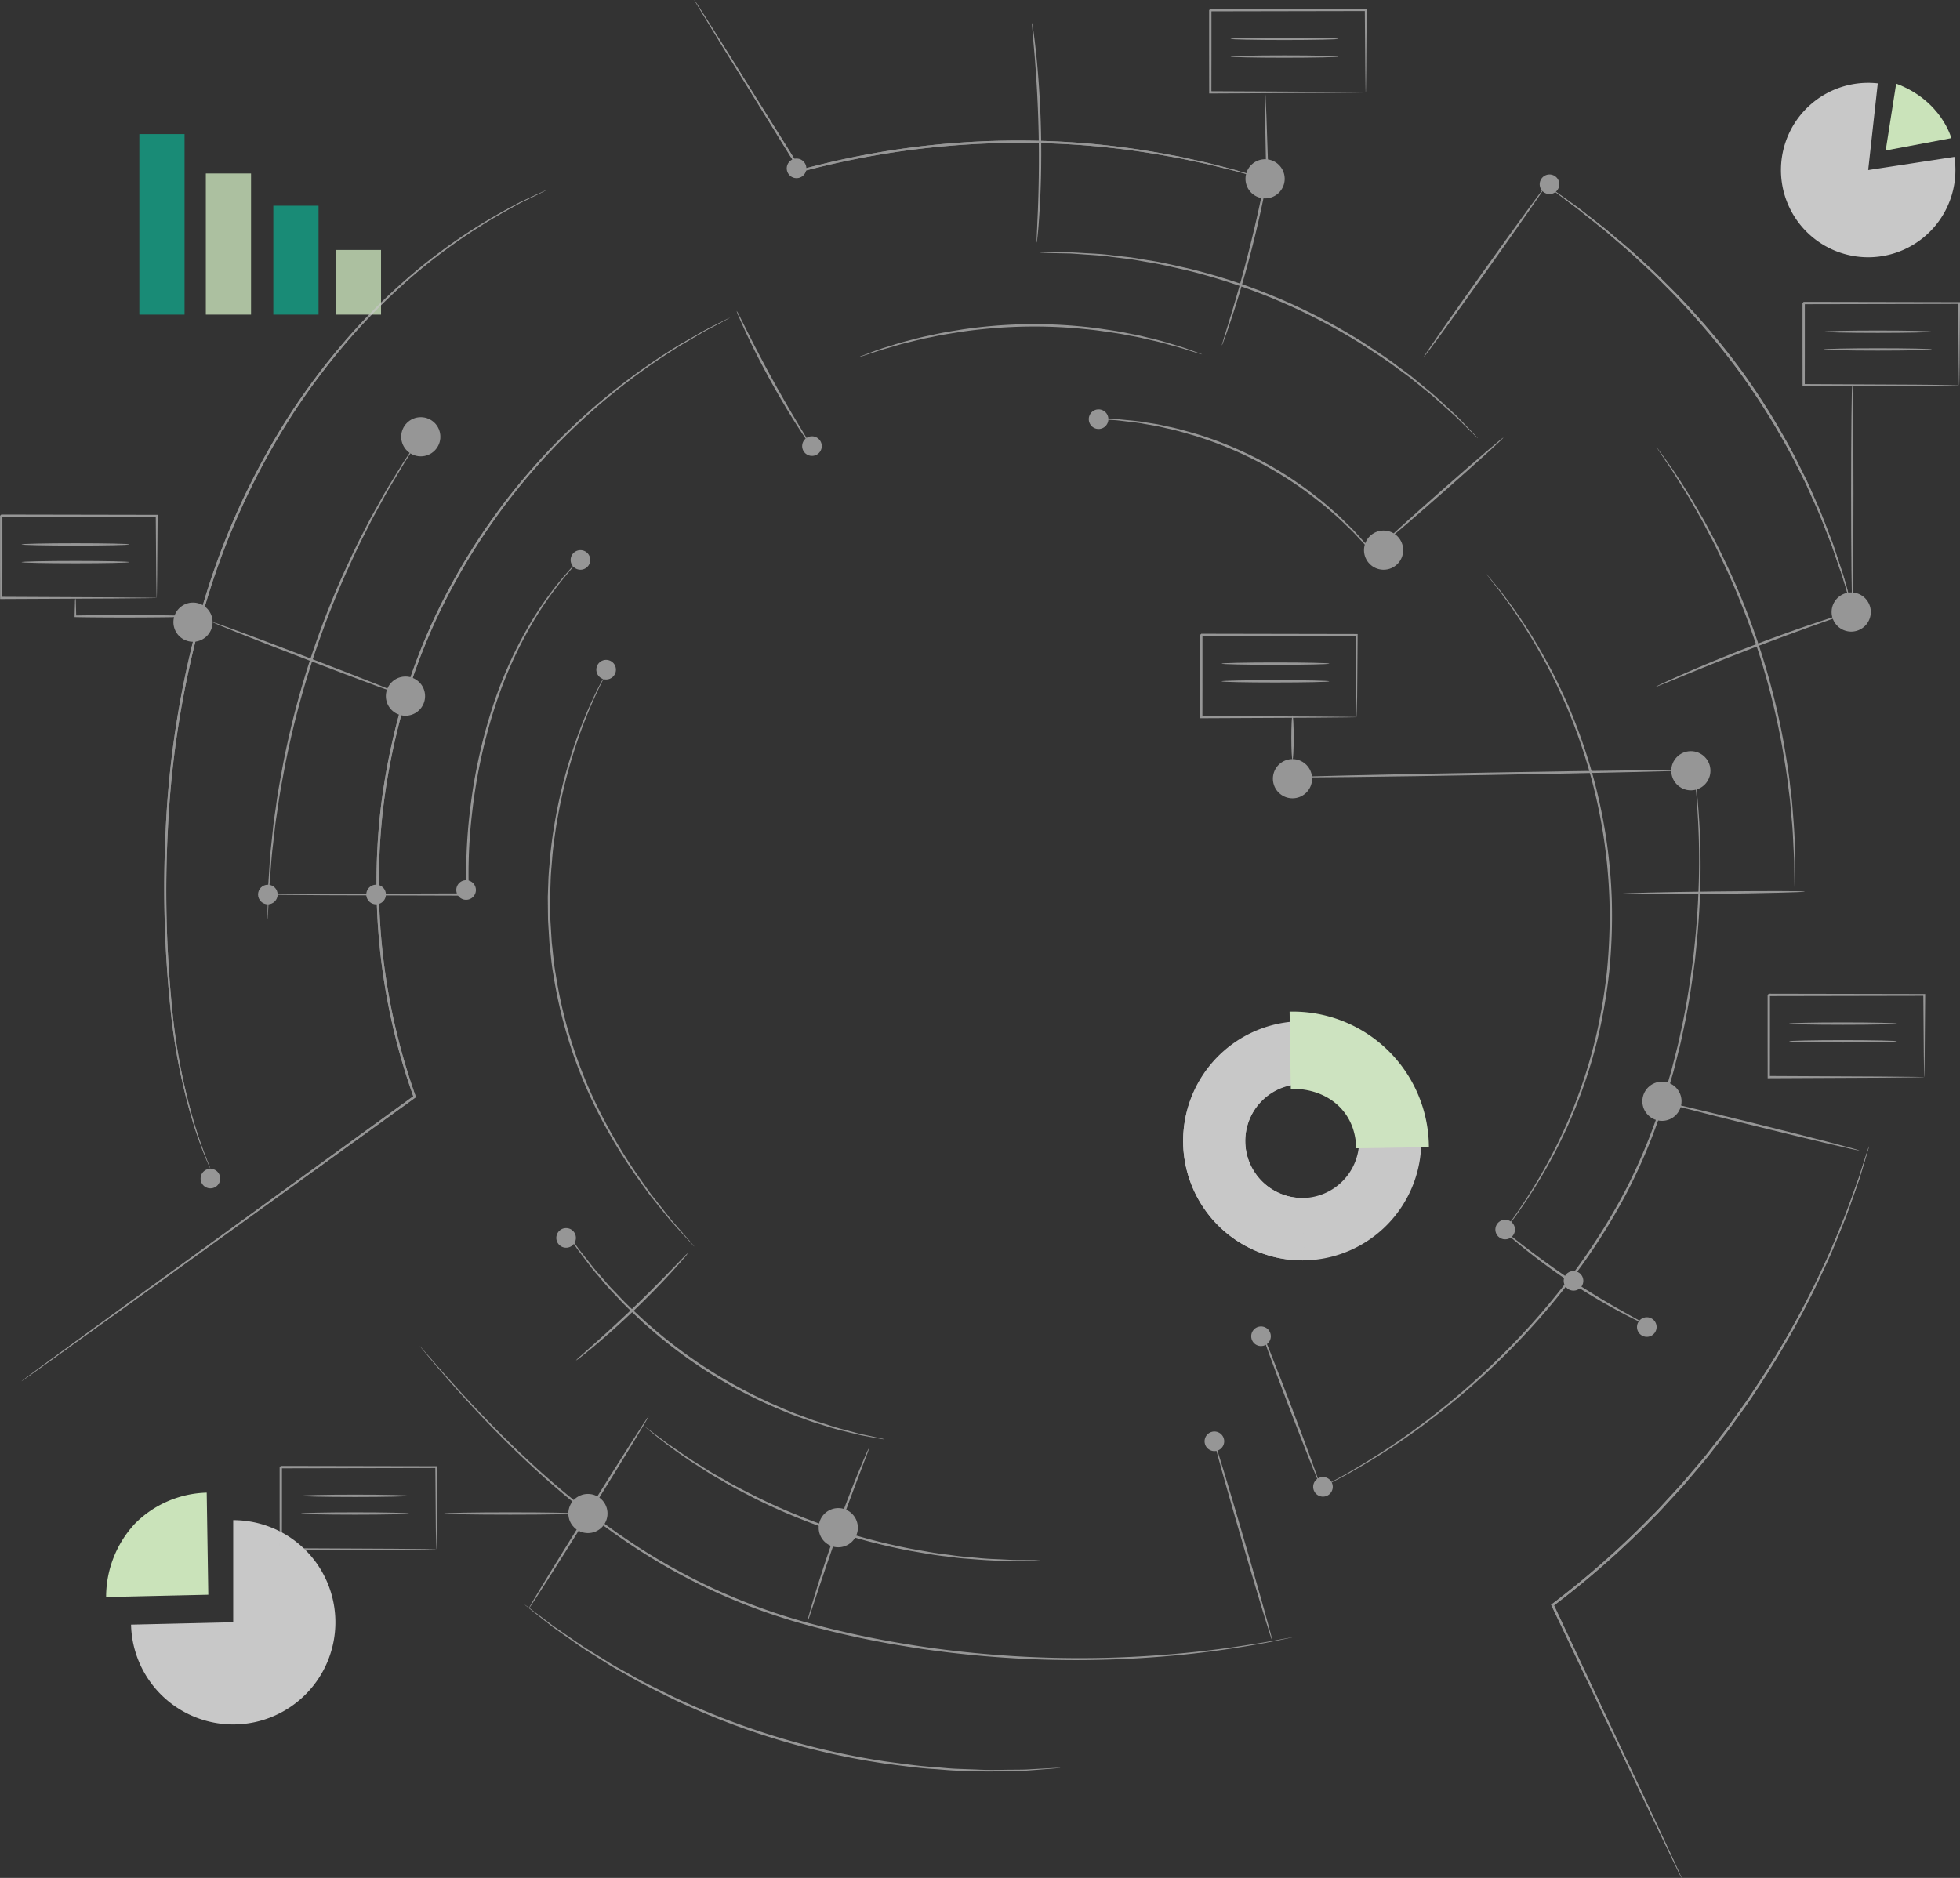 <svg xmlns="http://www.w3.org/2000/svg" width="501.473" height="480.586" viewBox="0 0 501.473 480.586">
  <rect x="0" y="0" width="501.473" height="480.586" fill="#333333" stroke="none"/>
  <g id="Group_764" data-name="Group 764" transform="translate(-20.954 -30.951)" opacity="0.86">
    <g id="Background_Complete" data-name="Background Complete" transform="translate(48.104 52.152)">
      <g id="Group_312" data-name="Group 312" transform="translate(0 360.784)">
        <g id="Group_310" data-name="Group 310" transform="translate(6.381 7.037)">
          <path id="Path_398" data-name="Path 398" d="M78.514,393.211V367.067a26.144,26.144,0,1,1-26.136,26.749Z" transform="translate(-52.378 -367.067)" fill="#e0e0e0"/>
        </g>
        <g id="Group_311" data-name="Group 311">
          <path id="Path_399" data-name="Path 399" d="M70.347,384.185l-26.144.591a27.574,27.574,0,0,1,7.407-18.823,26.88,26.88,0,0,1,18.331-7.9Z" transform="translate(-44.203 -358.051)" fill="#e2ffd0"/>
        </g>
      </g>
      <g id="Group_317" data-name="Group 317" transform="translate(428.516)">
        <g id="Group_314" data-name="Group 314">
          <g id="Group_313" data-name="Group 313">
            <path id="Path_400" data-name="Path 400" d="M433.463,71.423l22.061-3.371a22.317,22.317,0,1,1-19.611-18.811Z" transform="translate(-411.147 -49.106)" fill="#e0e0e0"/>
          </g>
        </g>
        <g id="Group_316" data-name="Group 316" transform="translate(26.795 0.206)">
          <g id="Group_315" data-name="Group 315" transform="translate(0 0)">
            <path id="Path_401" data-name="Path 401" d="M444.32,49.34l-2.678,17.1,16.786-3.153S455.96,53.7,444.32,49.34Z" transform="translate(-441.642 -49.34)" fill="#e2ffd0"/>
          </g>
        </g>
      </g>
      <g id="Group_318" data-name="Group 318" transform="translate(8.502 13.115)">
        <rect id="Rectangle_86" data-name="Rectangle 86" width="11.566" height="46.203" fill="#0eb393" opacity="0.8"/>
        <rect id="Rectangle_87" data-name="Rectangle 87" width="11.566" height="36.125" transform="translate(17.011 10.078)" fill="#e2ffd0" opacity="0.8"/>
        <rect id="Rectangle_88" data-name="Rectangle 88" width="11.566" height="27.873" transform="translate(34.28 18.33)" fill="#0eb393" opacity="0.8"/>
        <rect id="Rectangle_89" data-name="Rectangle 89" width="11.566" height="16.552" transform="translate(50.269 29.651)" fill="#e2ffd0" opacity="0.8"/>
      </g>
      <g id="Group_322" data-name="Group 322" transform="translate(275.561 237.695)">
        <g id="Group_319" data-name="Group 319" transform="translate(0 2.457)">
          <path id="Path_402" data-name="Path 402" d="M292.163,262.26a30.461,30.461,0,1,1,30.947,30.106A30.572,30.572,0,0,1,292.163,262.26Zm45.02-.727A14.565,14.565,0,1,0,322.854,276.4,14.613,14.613,0,0,0,337.183,261.533Z" transform="translate(-292.159 -231.166)" fill="#e0e0e0"/>
        </g>
        <g id="Group_320" data-name="Group 320" transform="translate(0.001 2.461)">
          <path id="Path_403" data-name="Path 403" d="M292.164,262.26a30.572,30.572,0,0,1,29.967-31.09l.255,15.968a14.632,14.632,0,0,0,.468,29.26l.256,15.967A30.56,30.56,0,0,1,292.164,262.26Z" transform="translate(-292.16 -231.17)" fill="#e0e0e0"/>
        </g>
        <g id="Group_321" data-name="Group 321" transform="translate(27.238)">
          <path id="Path_404" data-name="Path 404" d="M319.82,228.676a34.805,34.805,0,0,1,35.637,34.67l-18.6.3c-.151-9.437-7.332-15.379-16.726-15.227Z" transform="translate(-319.82 -228.671)" fill="#e6ffd6"/>
        </g>
      </g>
    </g>
    <g id="Data" transform="translate(20.954 30.951)" opacity="0.67">
      <g id="Group_681" data-name="Group 681">
        <g id="Group_620" data-name="Group 620" transform="translate(5.491)">
          <g id="Group_613" data-name="Group 613">
            <g id="Group_608" data-name="Group 608" transform="translate(0 81.286)">
              <path id="Path_506" data-name="Path 506" d="M25.656,372.755s.154-.132.472-.373l1.421-1.059,5.538-4.067L53.9,352.086,126.078,299.7l-.1.332a162.321,162.321,0,0,1-9.481-54.635,167.758,167.758,0,0,1,.98-18.385,165.824,165.824,0,0,1,2.986-17.629A156.341,156.341,0,0,1,131.3,177.422a162.914,162.914,0,0,1,63.192-70.188l5.249-3.008c1.527-.857,2.872-1.488,3.933-2.044l2.434-1.226c.549-.273.837-.4.837-.4s-.27.163-.81.454q-.836.445-2.4,1.28c-1.051.573-2.385,1.22-3.9,2.093l-5.214,3.054a163.994,163.994,0,0,0-62.806,70.222,156.265,156.265,0,0,0-10.768,31.856,165.625,165.625,0,0,0-2.966,17.566A167.713,167.713,0,0,0,117.1,245.4a162.266,162.266,0,0,0,9.417,54.439l.074.206-.176.127-72.3,52.206L33.2,367.412,27.606,371.4l-1.449,1.019C25.83,372.65,25.656,372.755,25.656,372.755Z" transform="translate(-25.656 -100.557)" fill="#e0e0e0"/>
            </g>
            <g id="Group_609" data-name="Group 609" transform="translate(36.54 48.66)">
              <path id="Path_507" data-name="Path 507" d="M154.681,72.619s-.22.127-.66.348l-1.962.967-3.2,1.552c-1.266.607-2.658,1.442-4.265,2.305a146.436,146.436,0,0,0-25.2,17.753,160.556,160.556,0,0,0-15.037,15.091,177.077,177.077,0,0,0-14.71,19.524,188.423,188.423,0,0,0-22.874,50.963,245.715,245.715,0,0,0-8.916,55.264,303.879,303.879,0,0,0,1.1,45.766,155.6,155.6,0,0,0,5.95,30.256c1.088,3.48,2.074,6.138,2.768,7.928.349.878.617,1.553.806,2.031.179.46.256.7.256.7s-.116-.224-.313-.676l-.862-2.01c-.731-1.779-1.755-4.426-2.88-7.9A151.789,151.789,0,0,1,58.54,282.2a299.488,299.488,0,0,1-1.232-45.841,244.452,244.452,0,0,1,8.89-55.4,187.9,187.9,0,0,1,22.989-51.1,176.173,176.173,0,0,1,14.8-19.552,159.431,159.431,0,0,1,15.133-15.083,143.193,143.193,0,0,1,25.365-17.636c1.617-.849,3.021-1.669,4.3-2.259l3.225-1.5L154,72.911C154.445,72.708,154.681,72.619,154.681,72.619Z" transform="translate(-56.946 -72.619)" fill="#e0e0e0"/>
            </g>
            <g id="Group_610" data-name="Group 610" transform="translate(172.152)">
              <path id="Path_508" data-name="Path 508" d="M173.073,30.951a.941.941,0,0,1,.149.2l.4.6q.545.848,1.523,2.365l5.663,8.95,19.7,31.446-.311-.123A212.179,212.179,0,0,1,267.1,67.213a204.33,204.33,0,0,1,27.038,3.248l2.792.511,2.631.575,4.817,1.067c2.98.779,5.559,1.4,7.641,2l4.777,1.448,1.238.391a2.258,2.258,0,0,1,.415.153,2.553,2.553,0,0,1-.433-.093l-1.254-.334-4.805-1.336c-2.089-.564-4.673-1.155-7.656-1.9l-4.818-1.019-2.631-.551-2.79-.49a210.334,210.334,0,0,0-26.99-3.111,215.522,215.522,0,0,0-66.73,7.153l-.2.055-.11-.176c-7.957-12.874-14.719-23.811-19.512-31.563L175,34.208l-1.449-2.41-.363-.627A1.043,1.043,0,0,1,173.073,30.951Z" transform="translate(-173.072 -30.951)" fill="#e0e0e0"/>
            </g>
            <g id="Group_611" data-name="Group 611" transform="translate(391.011 48.004)">
              <path id="Path_509" data-name="Path 509" d="M438.086,180.477a1.467,1.467,0,0,1-.127-.33l-.314-.984c-.274-.91-.659-2.181-1.148-3.8-.49-1.651-1.063-3.681-1.894-5.984q-.6-1.739-1.268-3.708l-.693-2.025-.823-2.1c-1.133-2.863-2.295-6.032-3.832-9.312-.753-1.645-1.457-3.382-2.318-5.107L423,141.815a187.368,187.368,0,0,0-13.915-22.494,198.167,198.167,0,0,0-17.1-20.2l-4.195-4.218c-1.372-1.355-2.776-2.6-4.094-3.837-2.616-2.506-5.221-4.651-7.549-6.667l-1.71-1.469L372.766,81.6q-1.624-1.3-3.061-2.448c-1.892-1.553-3.594-2.8-4.974-3.83l-3.166-2.394-.815-.635a1.516,1.516,0,0,1-.265-.234,1.576,1.576,0,0,1,.3.183l.85.586,3.235,2.3c1.4,1,3.127,2.222,5.041,3.753l3.1,2.414,1.69,1.32,1.726,1.455c2.35,2,4.977,4.13,7.614,6.626,1.329,1.237,2.743,2.472,4.125,3.825l4.225,4.211a193.337,193.337,0,0,1,17.189,20.229A183.256,183.256,0,0,1,423.5,141.557l2.653,5.343c.855,1.734,1.552,3.48,2.3,5.135,1.519,3.3,2.663,6.484,3.772,9.363q.413,1.079.806,2.109l.673,2.037q.65,1.978,1.226,3.73c.8,2.317,1.342,4.359,1.8,6.023.444,1.633.792,2.916,1.04,3.834l.255,1A1.562,1.562,0,0,1,438.086,180.477Z" transform="translate(-360.485 -72.057)" fill="#e0e0e0"/>
            </g>
            <g id="Group_612" data-name="Group 612" transform="translate(391.372 293.35)">
              <path id="Path_510" data-name="Path 510" d="M394.159,469.387a2.24,2.24,0,0,1-.182-.328c-.121-.243-.284-.568-.494-.986l-1.87-3.847-6.924-14.451c-5.887-12.393-14.168-29.824-23.795-50.088l-.1-.213.189-.142a226.8,226.8,0,0,0,25.384-22.385c1.374-1.336,2.659-2.743,3.934-4.142l3.815-4.151,3.6-4.236c1.185-1.4,2.389-2.775,3.478-4.218,2.214-2.855,4.463-5.605,6.446-8.463q1.524-2.116,3.016-4.185c.965-1.4,1.873-2.814,2.8-4.2a229.416,229.416,0,0,0,17.14-30.809c2.153-4.542,3.8-8.779,5.317-12.473,1.415-3.731,2.56-6.975,3.51-9.619.853-2.657,1.517-4.73,1.978-6.165.225-.683.4-1.215.529-1.6.123-.36.2-.54.2-.54s-.037.191-.14.556c-.113.389-.27.926-.472,1.617-.436,1.445-1.064,3.53-1.87,6.2-.918,2.659-2.031,5.918-3.418,9.667-1.488,3.711-3.111,7.967-5.243,12.529a225.268,225.268,0,0,1-17.064,30.94c-.921,1.386-1.831,2.806-2.795,4.211l-3.016,4.2c-1.983,2.868-4.233,5.629-6.451,8.495-1.09,1.448-2.295,2.823-3.482,4.232l-3.6,4.25-3.825,4.164c-1.279,1.4-2.566,2.813-3.944,4.154a224.62,224.62,0,0,1-25.473,22.423l.089-.355,23.6,50.181c2.886,6.187,5.183,11.115,6.772,14.523l1.784,3.886.45,1.008A2.047,2.047,0,0,1,394.159,469.387Z" transform="translate(-360.794 -282.151)" fill="#e0e0e0"/>
            </g>
          </g>
          <g id="Group_619" data-name="Group 619" opacity="0.8">
            <g id="Group_614" data-name="Group 614" transform="translate(0 81.286)">
              <path id="Path_511" data-name="Path 511" d="M25.656,372.755s.154-.132.472-.373l1.421-1.059,5.538-4.067L53.9,352.086,126.078,299.7l-.1.332a162.321,162.321,0,0,1-9.481-54.635,167.758,167.758,0,0,1,.98-18.385,165.824,165.824,0,0,1,2.986-17.629A156.341,156.341,0,0,1,131.3,177.422a162.914,162.914,0,0,1,63.192-70.188l5.249-3.008c1.527-.857,2.872-1.488,3.933-2.044l2.434-1.226c.549-.273.837-.4.837-.4s-.27.163-.81.454q-.836.445-2.4,1.28c-1.051.573-2.385,1.22-3.9,2.093l-5.214,3.054a163.994,163.994,0,0,0-62.806,70.222,156.265,156.265,0,0,0-10.768,31.856,165.625,165.625,0,0,0-2.966,17.566A167.713,167.713,0,0,0,117.1,245.4a162.266,162.266,0,0,0,9.417,54.439l.074.206-.176.127-72.3,52.206L33.2,367.412,27.606,371.4l-1.449,1.019C25.83,372.65,25.656,372.755,25.656,372.755Z" transform="translate(-25.656 -100.557)" fill="#e0e0e0"/>
            </g>
            <g id="Group_615" data-name="Group 615" transform="translate(36.54 48.66)">
              <path id="Path_512" data-name="Path 512" d="M154.681,72.619s-.22.127-.66.348l-1.962.967-3.2,1.552c-1.266.607-2.658,1.442-4.265,2.305a146.436,146.436,0,0,0-25.2,17.753,160.556,160.556,0,0,0-15.037,15.091,177.077,177.077,0,0,0-14.71,19.524,188.423,188.423,0,0,0-22.874,50.963,245.715,245.715,0,0,0-8.916,55.264,303.879,303.879,0,0,0,1.1,45.766,155.6,155.6,0,0,0,5.95,30.256c1.088,3.48,2.074,6.138,2.768,7.928.349.878.617,1.553.806,2.031.179.46.256.7.256.7s-.116-.224-.313-.676l-.862-2.01c-.731-1.779-1.755-4.426-2.88-7.9A151.789,151.789,0,0,1,58.54,282.2a299.488,299.488,0,0,1-1.232-45.841,244.452,244.452,0,0,1,8.89-55.4,187.9,187.9,0,0,1,22.989-51.1,176.173,176.173,0,0,1,14.8-19.552,159.431,159.431,0,0,1,15.133-15.083,143.193,143.193,0,0,1,25.365-17.636c1.617-.849,3.021-1.669,4.3-2.259l3.225-1.5L154,72.911C154.445,72.708,154.681,72.619,154.681,72.619Z" transform="translate(-56.946 -72.619)" fill="#e0e0e0"/>
            </g>
            <g id="Group_616" data-name="Group 616" transform="translate(172.152)">
              <path id="Path_513" data-name="Path 513" d="M173.073,30.951a.941.941,0,0,1,.149.2l.4.6q.545.848,1.523,2.365l5.663,8.95,19.7,31.446-.311-.123A212.179,212.179,0,0,1,267.1,67.213a204.33,204.33,0,0,1,27.038,3.248l2.792.511,2.631.575,4.817,1.067c2.98.779,5.559,1.4,7.641,2l4.777,1.448,1.238.391a2.258,2.258,0,0,1,.415.153,2.553,2.553,0,0,1-.433-.093l-1.254-.334-4.805-1.336c-2.089-.564-4.673-1.155-7.656-1.9l-4.818-1.019-2.631-.551-2.79-.49a210.334,210.334,0,0,0-26.99-3.111,215.522,215.522,0,0,0-66.73,7.153l-.2.055-.11-.176c-7.957-12.874-14.719-23.811-19.512-31.563L175,34.208l-1.449-2.41-.363-.627A1.043,1.043,0,0,1,173.073,30.951Z" transform="translate(-173.072 -30.951)" fill="#e0e0e0"/>
            </g>
            <g id="Group_617" data-name="Group 617" transform="translate(391.011 48.004)">
              <path id="Path_514" data-name="Path 514" d="M438.086,180.477a1.467,1.467,0,0,1-.127-.33l-.314-.984c-.274-.91-.659-2.181-1.148-3.8-.49-1.651-1.063-3.681-1.894-5.984q-.6-1.739-1.268-3.708l-.693-2.025-.823-2.1c-1.133-2.863-2.295-6.032-3.832-9.312-.753-1.645-1.457-3.382-2.318-5.107L423,141.815a187.368,187.368,0,0,0-13.915-22.494,198.167,198.167,0,0,0-17.1-20.2l-4.195-4.218c-1.372-1.355-2.776-2.6-4.094-3.837-2.616-2.506-5.221-4.651-7.549-6.667l-1.71-1.469L372.766,81.6q-1.624-1.3-3.061-2.448c-1.892-1.553-3.594-2.8-4.974-3.83l-3.166-2.394-.815-.635a1.516,1.516,0,0,1-.265-.234,1.576,1.576,0,0,1,.3.183l.85.586,3.235,2.3c1.4,1,3.127,2.222,5.041,3.753l3.1,2.414,1.69,1.32,1.726,1.455c2.35,2,4.977,4.13,7.614,6.626,1.329,1.237,2.743,2.472,4.125,3.825l4.225,4.211a193.337,193.337,0,0,1,17.189,20.229A183.256,183.256,0,0,1,423.5,141.557l2.653,5.343c.855,1.734,1.552,3.48,2.3,5.135,1.519,3.3,2.663,6.484,3.772,9.363q.413,1.079.806,2.109l.673,2.037q.65,1.978,1.226,3.73c.8,2.317,1.342,4.359,1.8,6.023.444,1.633.792,2.916,1.04,3.834l.255,1A1.562,1.562,0,0,1,438.086,180.477Z" transform="translate(-360.485 -72.057)" fill="#e0e0e0"/>
            </g>
            <g id="Group_618" data-name="Group 618" transform="translate(391.372 293.35)">
              <path id="Path_515" data-name="Path 515" d="M394.159,469.387a2.24,2.24,0,0,1-.182-.328c-.121-.243-.284-.568-.494-.986l-1.87-3.847-6.924-14.451c-5.887-12.393-14.168-29.824-23.795-50.088l-.1-.213.189-.142a226.8,226.8,0,0,0,25.384-22.385c1.374-1.336,2.659-2.743,3.934-4.142l3.815-4.151,3.6-4.236c1.185-1.4,2.389-2.775,3.478-4.218,2.214-2.855,4.463-5.605,6.446-8.463q1.524-2.116,3.016-4.185c.965-1.4,1.873-2.814,2.8-4.2a229.416,229.416,0,0,0,17.14-30.809c2.153-4.542,3.8-8.779,5.317-12.473,1.415-3.731,2.56-6.975,3.51-9.619.853-2.657,1.517-4.73,1.978-6.165.225-.683.4-1.215.529-1.6.123-.36.2-.54.2-.54s-.037.191-.14.556c-.113.389-.27.926-.472,1.617-.436,1.445-1.064,3.53-1.87,6.2-.918,2.659-2.031,5.918-3.418,9.667-1.488,3.711-3.111,7.967-5.243,12.529a225.268,225.268,0,0,1-17.064,30.94c-.921,1.386-1.831,2.806-2.795,4.211l-3.016,4.2c-1.983,2.868-4.233,5.629-6.451,8.495-1.09,1.448-2.295,2.823-3.482,4.232l-3.6,4.25-3.825,4.164c-1.279,1.4-2.566,2.813-3.944,4.154a224.62,224.62,0,0,1-25.473,22.423l.089-.355,23.6,50.181c2.886,6.187,5.183,11.115,6.772,14.523l1.784,3.886.45,1.008A2.047,2.047,0,0,1,394.159,469.387Z" transform="translate(-360.794 -282.151)" fill="#e0e0e0"/>
            </g>
          </g>
        </g>
        <g id="Group_680" data-name="Group 680" transform="translate(0 2.233)">
          <circle id="Ellipse_77" data-name="Ellipse 77" cx="5.012" cy="5.012" r="5.012" transform="translate(348.983 133.542)" fill="#e0e0e0"/>
          <path id="Path_516" data-name="Path 516" d="M303.857,70.855a5.012,5.012,0,1,1-5.011-5.011A5.011,5.011,0,0,1,303.857,70.855Z" transform="translate(24.834 -27.329)" fill="#e0e0e0"/>
          <path id="Path_517" data-name="Path 517" d="M432.267,165.79a5.012,5.012,0,1,1-5.011-5.012A5.011,5.011,0,0,1,432.267,165.79Z" transform="translate(46.38 -11.4)" fill="#e0e0e0"/>
          <path id="Path_518" data-name="Path 518" d="M210.342,366.456a5.012,5.012,0,1,1-5.012-5.012A5.013,5.013,0,0,1,210.342,366.456Z" transform="translate(9.143 22.271)" fill="#e0e0e0"/>
          <circle id="Ellipse_78" data-name="Ellipse 78" cx="5.012" cy="5.012" r="5.012" transform="translate(145.411 380.083)" fill="#e0e0e0"/>
          <circle id="Ellipse_79" data-name="Ellipse 79" cx="5.012" cy="5.012" r="5.012" transform="translate(420.205 274.59)" fill="#e0e0e0"/>
          <path id="Path_519" data-name="Path 519" d="M68.972,168.011A5.012,5.012,0,1,1,63.961,163,5.011,5.011,0,0,1,68.972,168.011Z" transform="translate(-14.578 -11.027)" fill="#e0e0e0"/>
          <path id="Path_520" data-name="Path 520" d="M309.862,202.316a5.012,5.012,0,1,1-5.012-5.012A5.012,5.012,0,0,1,309.862,202.316Z" transform="translate(25.841 -5.271)" fill="#e0e0e0"/>
          <circle id="Ellipse_80" data-name="Ellipse 80" cx="5.012" cy="5.012" r="5.012" transform="translate(427.599 189.997)" fill="#e0e0e0"/>
          <path id="Path_521" data-name="Path 521" d="M115.522,184.224a5.012,5.012,0,1,1-5.012-5.012A5.011,5.011,0,0,1,115.522,184.224Z" transform="translate(-6.768 -8.307)" fill="#e0e0e0"/>
          <circle id="Ellipse_81" data-name="Ellipse 81" cx="5.012" cy="5.012" r="5.012" transform="translate(102.648 104.53)" fill="#e0e0e0"/>
          <path id="Path_522" data-name="Path 522" d="M69.917,289.588a2.506,2.506,0,1,1-2.506-2.506A2.506,2.506,0,0,1,69.917,289.588Z" transform="translate(-13.579 9.793)" fill="#e0e0e0"/>
          <path id="Path_523" data-name="Path 523" d="M106.219,227.339a2.506,2.506,0,1,1-2.506-2.506A2.505,2.505,0,0,1,106.219,227.339Z" transform="translate(-7.488 -0.652)" fill="#e0e0e0"/>
          <path id="Path_524" data-name="Path 524" d="M147.85,302.586a2.506,2.506,0,1,1-2.506-2.5A2.506,2.506,0,0,1,147.85,302.586Z" transform="translate(-0.502 11.974)" fill="#e0e0e0"/>
          <path id="Path_525" data-name="Path 525" d="M125.938,226.349a2.506,2.506,0,1,1-2.506-2.506A2.505,2.505,0,0,1,125.938,226.349Z" transform="translate(-4.179 -0.818)" fill="#e0e0e0"/>
          <path id="Path_526" data-name="Path 526" d="M156.618,178.064a2.506,2.506,0,1,1-2.506-2.506A2.506,2.506,0,0,1,156.618,178.064Z" transform="translate(0.969 -8.92)" fill="#e0e0e0"/>
          <circle id="Ellipse_82" data-name="Ellipse 82" cx="2.506" cy="2.506" r="2.506" transform="translate(66.022 224.181)" fill="#e0e0e0"/>
          <path id="Path_527" data-name="Path 527" d="M368.561,312a2.506,2.506,0,1,1-2.506-2.506A2.505,2.505,0,0,1,368.561,312Z" transform="translate(36.532 13.554)" fill="#e0e0e0"/>
          <path id="Path_528" data-name="Path 528" d="M353.591,300.759a2.506,2.506,0,1,1-2.5-2.506A2.505,2.505,0,0,1,353.591,300.759Z" transform="translate(34.02 11.668)" fill="#e0e0e0"/>
          <path id="Path_529" data-name="Path 529" d="M384.62,322.127a2.505,2.505,0,1,1-2.5-2.506A2.505,2.505,0,0,1,384.62,322.127Z" transform="translate(39.226 15.253)" fill="#e0e0e0"/>
          <path id="Path_530" data-name="Path 530" d="M300.1,324.14a2.506,2.506,0,1,1-2.506-2.5A2.506,2.506,0,0,1,300.1,324.14Z" transform="translate(25.044 15.591)" fill="#e0e0e0"/>
          <path id="Path_531" data-name="Path 531" d="M313.671,357.14a2.505,2.505,0,1,1-2.506-2.506A2.506,2.506,0,0,1,313.671,357.14Z" transform="translate(27.322 21.128)" fill="#e0e0e0"/>
          <path id="Path_532" data-name="Path 532" d="M289.883,347.161a2.506,2.506,0,1,1-2.506-2.506A2.506,2.506,0,0,1,289.883,347.161Z" transform="translate(23.33 19.454)" fill="#e0e0e0"/>
          <path id="Path_533" data-name="Path 533" d="M150.988,154.015a2.506,2.506,0,1,1-2.506-2.506A2.505,2.505,0,0,1,150.988,154.015Z" transform="translate(0.024 -12.955)" fill="#e0e0e0"/>
          <path id="Path_534" data-name="Path 534" d="M201.716,129.073a2.506,2.506,0,1,1-2.506-2.506A2.505,2.505,0,0,1,201.716,129.073Z" transform="translate(8.536 -17.14)" fill="#e0e0e0"/>
          <path id="Path_535" data-name="Path 535" d="M264.508,123.169a2.505,2.505,0,1,1-2.506-2.5A2.506,2.506,0,0,1,264.508,123.169Z" transform="translate(19.072 -18.131)" fill="#e0e0e0"/>
          <path id="Path_536" data-name="Path 536" d="M363.3,71.693a2.506,2.506,0,1,1-2.5-2.506A2.505,2.505,0,0,1,363.3,71.693Z" transform="translate(35.649 -26.768)" fill="#e0e0e0"/>
          <path id="Path_537" data-name="Path 537" d="M198.335,68.2a2.506,2.506,0,1,1-2.5-2.5A2.505,2.505,0,0,1,198.335,68.2Z" transform="translate(7.969 -27.354)" fill="#e0e0e0"/>
          <g id="Group_621" data-name="Group 621" transform="translate(140.154 170.046)">
            <path id="Path_538" data-name="Path 538" d="M178.46,325.2a2.132,2.132,0,0,1-.3-.286c-.208-.221-.48-.512-.824-.879l-3.129-3.424c-.666-.754-1.453-1.556-2.227-2.5s-1.608-1.992-2.5-3.1-1.881-2.289-2.854-3.589l-2.991-4.181a131.227,131.227,0,0,1-12.514-21.977,117.964,117.964,0,0,1-8.728-29.688c-.508-2.709-.681-5.43-1.005-8.09q-.123-2.007-.243-3.985-.058-.988-.113-1.969-.014-.981-.026-1.955-.018-1.946-.035-3.858l.139-3.781c.028-1.248.112-2.48.225-3.7s.2-2.42.306-3.607a129.344,129.344,0,0,1,5.157-24.761,117.334,117.334,0,0,1,6.2-15.887c.878-1.814,1.607-3.2,2.131-4.12.258-.464.466-.81.61-1.042a1.927,1.927,0,0,1,.232-.34,2.291,2.291,0,0,1-.179.371l-.555,1.069c-.489.939-1.183,2.338-2.026,4.162a125.454,125.454,0,0,0-6.007,15.912,131.765,131.765,0,0,0-5.011,24.693q-.145,1.774-.293,3.591c-.11,1.211-.19,2.438-.215,3.681q-.065,1.862-.131,3.764.021,1.9.042,3.84c.009.645.019,1.294.028,1.944q.058.976.116,1.958.123,1.967.245,3.964c.326,2.647.5,5.354,1,8.05a118.858,118.858,0,0,0,8.639,29.556,133.7,133.7,0,0,0,12.355,21.957l2.948,4.195c.958,1.306,1.936,2.479,2.81,3.608l2.462,3.127c.759.96,1.531,1.77,2.183,2.536l3.04,3.5.78.92A1.937,1.937,0,0,1,178.46,325.2Z" transform="translate(-140.97 -178.476)" fill="#e0e0e0"/>
          </g>
          <g id="Group_622" data-name="Group 622" transform="translate(68.434 109.541)">
            <path id="Path_539" data-name="Path 539" d="M79.575,250.047a1.394,1.394,0,0,1-.02-.34c0-.258,0-.586.006-.995.02-.918.046-2.2.081-3.826q.032-1.252.072-2.765c.044-1.009.131-2.1.2-3.283.171-2.354.286-5.044.642-7.995q.233-2.219.489-4.641c.178-1.613.455-3.278.693-5.01.44-3.469,1.154-7.136,1.854-11.005a223.12,223.12,0,0,1,15.46-48.655c1.661-3.563,3.2-6.969,4.839-10.058.806-1.551,1.54-3.071,2.327-4.49l2.278-4.072c1.413-2.616,2.87-4.878,4.091-6.9.62-1,1.182-1.949,1.728-2.8l1.537-2.3c.912-1.348,1.629-2.408,2.143-3.169.234-.335.422-.6.57-.815a1.349,1.349,0,0,1,.211-.266,1.468,1.468,0,0,1-.16.3l-.52.849c-.49.775-1.176,1.856-2.046,3.23l-1.49,2.325-1.683,2.821c-1.191,2.034-2.621,4.307-4.007,6.931q-1.07,1.953-2.24,4.083c-.773,1.422-1.5,2.945-2.291,4.5-1.62,3.091-3.134,6.5-4.777,10.058A230.263,230.263,0,0,0,84.144,210.3c-.714,3.855-1.443,7.511-1.9,10.969-.248,1.726-.536,3.387-.725,4.995l-.528,4.627c-.383,2.943-.528,5.624-.73,7.973q-.137,1.76-.253,3.277c-.046,1-.088,1.926-.126,2.758-.083,1.624-.147,2.9-.194,3.82-.027.408-.049.735-.065.993A1.461,1.461,0,0,1,79.575,250.047Z" transform="translate(-79.555 -126.665)" fill="#e0e0e0"/>
          </g>
          <g id="Group_623" data-name="Group 623" transform="translate(219.812 80.727)">
            <path id="Path_540" data-name="Path 540" d="M296.945,109.733a5.134,5.134,0,0,1-.884-.231l-2.491-.775c-1.076-.355-2.4-.771-3.954-1.175s-3.3-.955-5.285-1.373l-3.094-.715c-1.077-.244-2.212-.423-3.38-.65-2.33-.482-4.852-.8-7.5-1.182a129.845,129.845,0,0,0-34.689.265c-2.639.422-5.157.779-7.48,1.3-1.163.245-2.3.44-3.369.7l-3.083.763c-1.975.447-3.716,1.016-5.263,1.454s-2.865.863-3.934,1.234l-2.479.813a5.146,5.146,0,0,1-.879.245,5.05,5.05,0,0,1,.836-.36l2.444-.923c1.06-.406,2.367-.876,3.912-1.336s3.281-1.069,5.255-1.545l3.084-.8c1.074-.274,2.209-.482,3.375-.739,2.327-.542,4.852-.92,7.5-1.358a125.312,125.312,0,0,1,34.841-.266c2.656.4,5.185.737,7.521,1.243,1.169.239,2.308.43,3.385.688l3.1.756c1.982.446,3.729,1.017,5.278,1.464s2.866.885,3.932,1.275l2.458.885A5.074,5.074,0,0,1,296.945,109.733Z" transform="translate(-209.182 -101.991)" fill="#e0e0e0"/>
          </g>
          <g id="Group_624" data-name="Group 624" transform="translate(280.488 104.902)">
            <path id="Path_541" data-name="Path 541" d="M333.774,159.448a4.585,4.585,0,0,1-.587-.626l-1.587-1.865-1.135-1.356c-.427-.486-.919-.989-1.431-1.543-1.04-1.093-2.163-2.4-3.565-3.68l-2.148-2.066c-.75-.715-1.593-1.39-2.43-2.127-1.656-1.5-3.575-2.918-5.558-4.453a96.735,96.735,0,0,0-29-14.664c-2.413-.688-4.692-1.393-6.882-1.837-1.09-.238-2.132-.517-3.153-.7l-2.936-.5c-1.865-.369-3.58-.5-5.078-.691-.75-.083-1.446-.181-2.089-.237l-1.765-.111-2.444-.173a4.606,4.606,0,0,1-.851-.1,4.44,4.44,0,0,1,.855-.021l2.454.06,1.773.058c.648.039,1.348.12,2.1.188,1.505.159,3.231.262,5.109.6l2.958.468c1.028.171,2.079.439,3.176.668,2.206.425,4.5,1.115,6.936,1.793a94.175,94.175,0,0,1,29.166,14.749c1.986,1.557,3.9,3,5.554,4.523.835.749,1.673,1.436,2.42,2.163l2.13,2.1c1.39,1.31,2.5,2.639,3.516,3.758.5.568.982,1.083,1.4,1.581l1.1,1.394c.622.8,1.122,1.449,1.5,1.941A4.561,4.561,0,0,1,333.774,159.448Z" transform="translate(-261.14 -122.693)" fill="#e0e0e0"/>
          </g>
          <g id="Group_625" data-name="Group 625" transform="translate(266.137 62.339)">
            <path id="Path_542" data-name="Path 542" d="M360.824,133.829a1.319,1.319,0,0,1-.25-.209c-.18-.172-.405-.388-.687-.655l-2.6-2.559-1.866-1.858c-.7-.663-1.49-1.346-2.322-2.1-1.685-1.487-3.526-3.267-5.764-5l-3.449-2.795c-1.2-.965-2.533-1.867-3.867-2.859-2.643-2.021-5.654-3.909-8.779-5.957A153.233,153.233,0,0,0,286.66,90.921c-3.645-.824-7.1-1.678-10.385-2.174-1.64-.27-3.214-.6-4.745-.794l-4.4-.537c-2.8-.406-5.361-.493-7.6-.671-1.121-.072-2.164-.168-3.125-.209l-2.632-.05-3.645-.09-.948-.039a1.349,1.349,0,0,1-.323-.034,1.285,1.285,0,0,1,.322-.028l.948-.022,3.649-.025,2.638,0c.965.023,2.01.1,3.134.159,2.247.147,4.816.2,7.628.584l4.424.5c1.537.183,3.118.5,4.765.763,3.3.475,6.772,1.314,10.434,2.127a150.131,150.131,0,0,1,44.748,18.986c3.13,2.068,6.14,3.979,8.779,6.023,1.331,1,2.659,1.919,3.858,2.9l3.433,2.833c2.228,1.759,4.055,3.566,5.721,5.08.822.77,1.606,1.467,2.292,2.143l1.831,1.9,2.519,2.642.643.7A1.285,1.285,0,0,1,360.824,133.829Z" transform="translate(-248.851 -86.245)" fill="#e0e0e0"/>
          </g>
          <g id="Group_626" data-name="Group 626" transform="translate(423.804 112.136)">
            <path id="Path_543" data-name="Path 543" d="M419.242,242.008a1.209,1.209,0,0,1-.032-.312l-.031-.914c-.014-.849-.034-2.023-.06-3.512q-.014-1.149-.029-2.536-.065-1.394-.141-3.014c-.123-2.162-.174-4.627-.46-7.338-.119-1.357-.244-2.779-.374-4.259s-.371-3.011-.562-4.6c-.348-3.186-.962-6.554-1.553-10.1A190.561,190.561,0,0,0,402.049,160.8c-1.539-3.256-2.953-6.374-4.482-9.191-.749-1.414-1.427-2.806-2.159-4.1s-1.445-2.529-2.12-3.714c-1.31-2.39-2.672-4.447-3.8-6.293l-1.6-2.557-1.421-2.1c-.827-1.238-1.478-2.214-1.951-2.921-.2-.313-.364-.565-.5-.768a1.251,1.251,0,0,1-.152-.273,148.962,148.962,0,0,1,9.794,14.7q1.033,1.771,2.159,3.7c.745,1.292,1.435,2.681,2.2,4.094,1.552,2.814,2.987,5.932,4.545,9.192a185.041,185.041,0,0,1,13.993,44.745c.578,3.565,1.175,6.946,1.5,10.142.181,1.6.405,3.131.529,4.616s.229,2.911.335,4.273A149.147,149.147,0,0,1,419.242,242.008Z" transform="translate(-383.863 -128.887)" fill="#e0e0e0"/>
          </g>
          <g id="Group_627" data-name="Group 627" transform="translate(338.487 195.009)">
            <path id="Path_544" data-name="Path 544" d="M405.768,199.852s.042.189.093.563c.051.4.121.949.211,1.657.147,1.462.507,3.6.68,6.393a185.38,185.38,0,0,1,.49,23.633c-.172,4.991-.631,10.446-1.267,16.284-.779,5.82-1.65,12.043-3.1,18.491-.327,1.619-.683,3.252-1.114,4.888q-.62,2.459-1.253,4.976c-.968,3.319-1.9,6.727-3.1,10.118a143.174,143.174,0,0,1-8.61,20.509,160.494,160.494,0,0,1-11.672,18.943A182.576,182.576,0,0,1,364.067,342.4a192.035,192.035,0,0,1-25.879,23.636,173.42,173.42,0,0,1-19.719,13.029c-2.4,1.434-4.369,2.345-5.658,3.048l-1.489.761c-.336.168-.516.241-.516.241s.161-.11.488-.3l1.46-.814c1.269-.737,3.223-1.68,5.6-3.145a182.351,182.351,0,0,0,19.577-13.166,194.8,194.8,0,0,0,25.725-23.671,183.971,183.971,0,0,0,12.988-16.061,161.205,161.205,0,0,0,11.617-18.875,143.684,143.684,0,0,0,8.584-20.421c1.2-3.377,2.135-6.772,3.106-10.079q.636-2.507,1.259-4.958c.432-1.63.792-3.258,1.121-4.872,1.46-6.425,2.348-12.63,3.146-18.432.657-5.821,1.14-11.261,1.338-16.242a195.4,195.4,0,0,0-.3-23.6c-.137-2.786-.458-4.932-.565-6.4-.065-.711-.116-1.265-.152-1.665C405.769,200.047,405.768,199.852,405.768,199.852Z" transform="translate(-310.805 -199.852)" fill="#e0e0e0"/>
          </g>
          <g id="Group_628" data-name="Group 628" transform="translate(380.333 144.685)">
            <path id="Path_545" data-name="Path 545" d="M346.639,156.759a2.651,2.651,0,0,1,.318.347c.218.26.513.61.886,1.057.752.949,1.956,2.281,3.315,4.141a130.421,130.421,0,0,1,10.623,16.357c2.02,3.594,3.971,7.674,5.93,12.108a141.424,141.424,0,0,1,5.261,14.554,135.988,135.988,0,0,1,5.72,34.918,144.787,144.787,0,0,1-.666,18.354,141.732,141.732,0,0,1-2.9,16.858,129.675,129.675,0,0,1-19.869,43.931c-1.286,1.913-2.43,3.293-3.144,4.272-.355.462-.634.823-.841,1.093a2.769,2.769,0,0,1-.3.36,2.718,2.718,0,0,1,.253-.4c.2-.278.458-.652.793-1.128.681-1,1.794-2.4,3.047-4.334a136.322,136.322,0,0,0,9.778-16.82,130.14,130.14,0,0,0,9.741-27.107,143.047,143.047,0,0,0,2.856-16.791,145.975,145.975,0,0,0,.65-18.274,136.953,136.953,0,0,0-5.649-34.777,143.45,143.45,0,0,0-5.189-14.517c-1.934-4.427-3.854-8.5-5.844-12.1a138.068,138.068,0,0,0-10.435-16.423c-1.329-1.879-2.5-3.231-3.221-4.205l-.84-1.094A2.809,2.809,0,0,1,346.639,156.759Z" transform="translate(-346.639 -156.759)" fill="#e0e0e0"/>
          </g>
          <g id="Group_629" data-name="Group 629" transform="translate(107.42 342.237)">
            <path id="Path_546" data-name="Path 546" d="M336.211,400.469s-.209.062-.626.153l-1.849.388c-1.628.33-4.024.848-7.139,1.36a257.333,257.333,0,0,1-26.525,3.238,268.8,268.8,0,0,1-39.626-.079c-7.444-.558-15.24-1.428-23.254-2.758a240.083,240.083,0,0,1-24.583-5.275,154.933,154.933,0,0,1-23.678-8.471,156.593,156.593,0,0,1-20.538-11.266,189.356,189.356,0,0,1-17.061-12.577c-5.146-4.2-9.7-8.392-13.765-12.305-8.11-7.857-14.2-14.676-18.339-19.437-2.078-2.375-3.639-4.262-4.7-5.542-.516-.627-.914-1.113-1.2-1.461-.267-.331-.392-.51-.392-.51s.156.153.44.471l1.245,1.421c1.088,1.254,2.678,3.116,4.782,5.465,4.189,4.711,10.323,11.478,18.458,19.283,4.078,3.888,8.639,8.055,13.787,12.226a190.746,190.746,0,0,0,17.047,12.5,157.137,157.137,0,0,0,20.477,11.192,155.461,155.461,0,0,0,23.594,8.428,241.979,241.979,0,0,0,24.518,5.274c8,1.335,15.775,2.215,23.2,2.788a273.427,273.427,0,0,0,39.553.209c11.249-.74,20.3-2.023,26.516-3.043,3.118-.476,5.52-.956,7.155-1.247l1.86-.328C335.992,400.49,336.211,400.469,336.211,400.469Z" transform="translate(-112.939 -325.926)" fill="#e0e0e0"/>
          </g>
          <g id="Group_630" data-name="Group 630" transform="translate(165.06 362.938)">
            <path id="Path_547" data-name="Path 547" d="M263.346,377.783a121.744,121.744,0,0,1-15.951-.193l-3.861-.3c-1.342-.112-2.728-.325-4.168-.493-2.888-.3-5.937-.874-9.153-1.422a152.161,152.161,0,0,1-40.107-13.546c-2.891-1.513-5.661-2.909-8.142-4.419-1.247-.74-2.478-1.412-3.613-2.136l-3.255-2.1a121.794,121.794,0,0,1-12.8-9.518.981.981,0,0,1,.242.147l.671.481,2.542,1.9,1.828,1.38c.677.493,1.435,1,2.236,1.556,1.616,1.1,3.408,2.423,5.514,3.7l3.265,2.06c1.139.712,2.372,1.371,3.62,2.1,2.484,1.485,5.253,2.86,8.141,4.355a156.609,156.609,0,0,0,39.962,13.5c3.2.562,6.237,1.149,9.112,1.473,1.435.178,2.816.4,4.151.525l3.846.342c2.448.265,4.675.3,6.627.405.976.041,1.885.1,2.722.119l2.29.009,3.172.034.826.025A.951.951,0,0,1,263.346,377.783Z" transform="translate(-162.297 -343.652)" fill="#e0e0e0"/>
          </g>
          <g id="Group_631" data-name="Group 631" transform="translate(144.295 312.22)">
            <path id="Path_548" data-name="Path 548" d="M226.564,354.12a6.451,6.451,0,0,1-1.017-.139l-2.9-.517-2.093-.389c-.76-.16-1.578-.377-2.461-.589-1.76-.447-3.788-.874-5.963-1.588L208.7,349.85c-1.192-.373-2.4-.856-3.667-1.3-2.55-.864-5.178-2.034-7.963-3.216A122.758,122.758,0,0,1,164.3,323.8c-2.191-2.088-4.308-4.034-6.115-6.032-.916-.986-1.838-1.9-2.653-2.847s-1.584-1.864-2.326-2.736c-1.518-1.711-2.715-3.4-3.826-4.84-.544-.726-1.067-1.391-1.517-2.025l-1.186-1.766q-1.025-1.545-1.626-2.454a6.488,6.488,0,0,1-.531-.878,6.528,6.528,0,0,1,.634.81q.634.883,1.717,2.385.557.788,1.227,1.732c.462.622,1,1.275,1.553,1.99,1.133,1.413,2.348,3.081,3.884,4.769l2.346,2.7c.821.934,1.749,1.838,2.668,2.812,1.814,1.975,3.937,3.9,6.126,5.966A126,126,0,0,0,197.3,344.819c2.767,1.19,5.374,2.373,7.907,3.253,1.259.457,2.457.951,3.64,1.332l3.41,1.081c2.158.739,4.173,1.192,5.92,1.671.876.227,1.687.459,2.443.635q1.132.24,2.076.439l2.872.628A6.5,6.5,0,0,1,226.564,354.12Z" transform="translate(-144.516 -300.222)" fill="#e0e0e0"/>
          </g>
          <g id="Group_632" data-name="Group 632" transform="translate(134.245 408.421)">
            <path id="Path_549" data-name="Path 549" d="M272.979,424.358a1.752,1.752,0,0,1-.375.056l-1.108.1-4.267.34-3.086.231c-1.129.058-2.359.064-3.679.1-2.64.037-5.649.2-8.972.036l-5.219-.153c-1.814-.062-3.693-.267-5.644-.4-3.907-.223-8.045-.823-12.409-1.379a190.254,190.254,0,0,1-54.557-16.621c-3.933-1.971-7.7-3.78-11.072-5.774-1.7-.974-3.37-1.852-4.911-2.811l-4.418-2.783c-2.849-1.718-5.256-3.53-7.427-5.033-1.076-.766-2.094-1.456-3-2.135q-1.331-1.044-2.434-1.912l-3.352-2.661-.862-.7a1.755,1.755,0,0,1-.28-.256,1.787,1.787,0,0,1,.319.207l.9.656,3.419,2.569,2.462,1.866c.913.664,1.939,1.339,3.021,2.09,2.186,1.475,4.6,3.258,7.463,4.948l4.427,2.743c1.543.946,3.22,1.811,4.915,2.773,3.371,1.969,7.139,3.756,11.066,5.708a194.01,194.01,0,0,0,54.4,16.573c4.349.569,8.472,1.185,12.368,1.431,1.944.147,3.819.363,5.628.438l5.2.192c3.315.192,6.318.058,8.953.054,1.318-.02,2.547-.009,3.675-.05l3.084-.177,4.271-.227,1.113-.043A1.825,1.825,0,0,1,272.979,424.358Z" transform="translate(-135.91 -382.6)" fill="#e0e0e0"/>
          </g>
          <g id="Group_633" data-name="Group 633" transform="translate(54.393 156.98)">
            <path id="Path_550" data-name="Path 550" d="M116.881,186.225c-.06.156-11.156-3.955-24.782-9.182s-24.626-9.595-24.567-9.751,11.155,3.953,24.785,9.184S116.941,186.069,116.881,186.225Z" transform="translate(-67.532 -167.287)" fill="#e0e0e0"/>
          </g>
          <g id="Group_634" data-name="Group 634" transform="translate(68.65 139.933)">
            <path id="Path_551" data-name="Path 551" d="M160.377,152.69a1.754,1.754,0,0,1-.235.294l-.735.82c-.627.736-1.664,1.72-2.812,3.154a90.61,90.61,0,0,0-9.048,12.6,108.671,108.671,0,0,0-9.521,20.915,137.885,137.885,0,0,0-6.075,27.483,132.6,132.6,0,0,0-.877,21.468l.015.312h-.3l-36.64-.109-10.6-.084-2.83-.048-.73-.025a.965.965,0,0,1-.248-.025.867.867,0,0,1,.248-.026l.73-.025,2.83-.048,10.6-.084,36.64-.109-.29.311a130.835,130.835,0,0,1,.852-21.58,136.086,136.086,0,0,1,6.148-27.591,106.839,106.839,0,0,1,9.682-20.957,85.674,85.674,0,0,1,9.24-12.533c1.177-1.414,2.245-2.374,2.9-3.084l.778-.779A1.676,1.676,0,0,1,160.377,152.69Z" transform="translate(-79.74 -152.69)" fill="#e0e0e0"/>
          </g>
          <line id="Line_11" data-name="Line 11" y1="7.027" x2="45.076" transform="translate(99.221 245.926)" fill="none"/>
          <g id="Group_635" data-name="Group 635" transform="translate(147.347 318.449)">
            <path id="Path_552" data-name="Path 552" d="M175.79,305.557a7.739,7.739,0,0,1-.962,1.236c-.647.771-1.61,1.864-2.823,3.2-2.421,2.664-5.863,6.257-9.827,10.062s-7.7,7.093-10.463,9.4c-1.382,1.155-2.513,2.072-3.31,2.687a7.728,7.728,0,0,1-1.275.91,7.752,7.752,0,0,1,1.123-1.092l3.18-2.831c2.686-2.388,6.366-5.721,10.323-9.515s7.438-7.333,9.936-9.917l2.96-3.06A7.768,7.768,0,0,1,175.79,305.557Z" transform="translate(-147.129 -305.556)" fill="#e0e0e0"/>
          </g>
          <g id="Group_636" data-name="Group 636" transform="translate(135.273 360.244)">
            <path id="Path_553" data-name="Path 553" d="M167.454,341.346c.142.089-6.606,11.173-15.073,24.754s-15.446,24.524-15.589,24.435,6.605-11.17,15.073-24.756S167.311,341.257,167.454,341.346Z" transform="translate(-136.79 -341.346)" fill="#e0e0e0"/>
          </g>
          <g id="Group_637" data-name="Group 637" transform="translate(206.585 368.325)">
            <path id="Path_554" data-name="Path 554" d="M213.626,348.266a10.93,10.93,0,0,1-.591,1.761c-.46,1.217-1.063,2.807-1.789,4.726-1.517,3.987-3.586,9.5-5.763,15.637s-4.045,11.724-5.381,15.776l-1.588,4.8a11.022,11.022,0,0,1-.652,1.739,10.779,10.779,0,0,1,.425-1.808c.309-1.154.789-2.813,1.4-4.857,1.231-4.088,3.04-9.707,5.218-15.849s4.316-11.641,5.937-15.591c.809-1.976,1.483-3.566,1.97-4.657A10.712,10.712,0,0,1,213.626,348.266Z" transform="translate(-197.855 -348.266)" fill="#e0e0e0"/>
          </g>
          <g id="Group_638" data-name="Group 638" transform="translate(310.547 366.27)">
            <path id="Path_555" data-name="Path 555" d="M301.89,398.022a1.838,1.838,0,0,1-.211-.506c-.135-.408-.3-.9-.492-1.484l-1.7-5.493c-1.41-4.647-3.318-11.077-5.389-18.19s-3.916-13.565-5.22-18.242c-.62-2.269-1.132-4.141-1.515-5.546-.152-.6-.277-1.1-.382-1.516a1.9,1.9,0,0,1-.093-.539,1.957,1.957,0,0,1,.211.508l.493,1.485c.43,1.391,1,3.245,1.7,5.494,1.411,4.646,3.318,11.075,5.389,18.188s3.913,13.558,5.219,18.235c.619,2.269,1.13,4.142,1.515,5.547.152.6.278,1.1.382,1.517A1.887,1.887,0,0,1,301.89,398.022Z" transform="translate(-286.88 -346.506)" fill="#e0e0e0"/>
          </g>
          <g id="Group_639" data-name="Group 639" transform="translate(322.629 338.209)">
            <path id="Path_556" data-name="Path 556" d="M312.06,361.383c-.158.061-3.6-8.6-7.7-19.343s-7.287-19.5-7.131-19.563,3.6,8.6,7.7,19.346S312.217,361.324,312.06,361.383Z" transform="translate(-297.226 -322.477)" fill="#e0e0e0"/>
          </g>
          <g id="Group_640" data-name="Group 640" transform="translate(384.184 312.266)">
            <path id="Path_557" data-name="Path 557" d="M387.176,324.9a9.9,9.9,0,0,1-1.619-.7c-1.026-.482-2.492-1.218-4.288-2.158-3.589-1.884-8.471-4.648-13.636-8.061s-9.618-6.832-12.756-9.4c-1.568-1.285-2.819-2.346-3.663-3.1a9.741,9.741,0,0,1-1.276-1.217,9.942,9.942,0,0,1,1.427,1.035l3.78,2.948c3.2,2.475,7.678,5.819,12.824,9.227s9.976,6.213,13.507,8.19l4.191,2.325A9.721,9.721,0,0,1,387.176,324.9Z" transform="translate(-349.936 -300.261)" fill="#e0e0e0"/>
          </g>
          <g id="Group_641" data-name="Group 641" transform="translate(422.104 278.924)">
            <path id="Path_558" data-name="Path 558" d="M436.012,284.981c-.041.163-12.074-2.674-26.874-6.336s-26.771-6.765-26.73-6.927,12.07,2.673,26.876,6.338S436.052,284.818,436.012,284.981Z" transform="translate(-382.408 -271.71)" fill="#e0e0e0"/>
          </g>
          <g id="Group_642" data-name="Group 642" transform="translate(414.79 225.809)">
            <path id="Path_559" data-name="Path 559" d="M423.108,226.361c0,.168-10.51.429-23.476.582s-23.486.141-23.487-.027,10.508-.429,23.479-.582S423.107,226.193,423.108,226.361Z" transform="translate(-376.145 -226.227)" fill="#e0e0e0"/>
          </g>
          <g id="Group_643" data-name="Group 643" transform="translate(330.691 194.828)">
            <path id="Path_560" data-name="Path 560" d="M406.049,199.747c0,.168-22.812.7-50.952,1.2s-50.964.757-50.967.589,22.807-.7,50.957-1.2S406.046,199.58,406.049,199.747Z" transform="translate(-304.13 -199.697)" fill="#e0e0e0"/>
          </g>
          <g id="Group_644" data-name="Group 644" transform="translate(423.741 154.186)">
            <path id="Path_561" data-name="Path 561" d="M434.172,164.9a1.9,1.9,0,0,1-.5.23l-1.475.547-5.447,1.936c-4.6,1.631-10.939,3.921-17.891,6.582s-13.2,5.2-17.713,7.056l-5.346,2.2-1.462.578a1.953,1.953,0,0,1-.527.165,1.819,1.819,0,0,1,.476-.277l1.418-.683c1.234-.583,3.035-1.4,5.273-2.376,4.473-1.962,10.7-4.559,17.664-7.227s13.33-4.893,17.969-6.422c2.319-.765,4.2-1.363,5.512-1.753l1.51-.439A1.913,1.913,0,0,1,434.172,164.9Z" transform="translate(-383.81 -164.895)" fill="#e0e0e0"/>
          </g>
          <g id="Group_645" data-name="Group 645" transform="translate(353.993 109.767)">
            <path id="Path_562" data-name="Path 562" d="M354.728,126.86c.111.126-6.659,6.269-15.119,13.719s-15.413,13.391-15.523,13.265,6.658-6.268,15.122-13.72S354.617,126.734,354.728,126.86Z" transform="translate(-324.084 -126.858)" fill="#e0e0e0"/>
          </g>
          <g id="Group_646" data-name="Group 646" transform="translate(364.327 45.483)">
            <path id="Path_563" data-name="Path 563" d="M363.98,71.812c.137.1-6.7,9.934-15.275,21.97S333.071,115.5,332.934,115.4s6.7-9.933,15.276-21.973S363.843,71.714,363.98,71.812Z" transform="translate(-332.932 -71.811)" fill="#e0e0e0"/>
          </g>
          <g id="Group_647" data-name="Group 647" transform="translate(264.032 3.634)">
            <path id="Path_564" data-name="Path 564" d="M248.26,92.19a2.141,2.141,0,0,1-.02-.576c.018-.445.037-.987.062-1.64.065-1.518.154-3.554.263-6.027.2-5.088.353-12.122.19-19.888s-.62-14.789-1.037-19.864c-.214-2.466-.389-4.5-.52-6.009l-.131-1.636a2.053,2.053,0,0,1,0-.576,2.094,2.094,0,0,1,.126.562c.067.44.147.976.244,1.623.2,1.412.45,3.46.712,6,.528,5.073,1.049,12.105,1.218,19.891s-.058,14.832-.369,19.921c-.154,2.546-.313,4.6-.457,6.022-.07.65-.127,1.189-.175,1.633A2.05,2.05,0,0,1,248.26,92.19Z" transform="translate(-247.049 -35.975)" fill="#e0e0e0"/>
          </g>
          <g id="Group_648" data-name="Group 648" transform="translate(188.463 77.314)">
            <path id="Path_565" data-name="Path 565" d="M201.3,133.521a7.569,7.569,0,0,1-.937-1.236c-.573-.816-1.372-2.018-2.337-3.516-1.929-3-4.487-7.21-7.111-11.976s-4.812-9.184-6.312-12.417c-.751-1.616-1.337-2.935-1.72-3.855a7.535,7.535,0,0,1-.542-1.453,7.751,7.751,0,0,1,.757,1.353l1.892,3.767c1.6,3.181,3.842,7.553,6.458,12.311s5.11,8.991,6.944,12.041c.868,1.447,1.6,2.659,2.17,3.615A7.427,7.427,0,0,1,201.3,133.521Z" transform="translate(-182.338 -99.069)" fill="#e0e0e0"/>
          </g>
          <g id="Group_653" data-name="Group 653" transform="translate(307.04 159.885)">
            <g id="Group_649" data-name="Group 649">
              <path id="Path_566" data-name="Path 566" d="M323.958,191.183a2.853,2.853,0,0,1-.023-.4l-.026-1.114c-.014-1.014-.033-2.427-.057-4.22-.029-3.672-.071-8.894-.123-15.306l.229.229-39.769.075c-.274.272.367-.37.3-.3v2.765q0,1.377,0,2.737,0,2.72,0,5.363c0,3.519-.009,6.922-.014,10.169l-.285-.285,28.513.138,8.253.077,2.218.035a7.342,7.342,0,0,1,.788.035,5.189,5.189,0,0,1-.721.034l-2.16.036-8.187.077-28.7.138H283.9v-.286c0-3.248-.009-6.651-.014-10.169q0-2.64,0-5.363,0-1.359,0-2.737v-2.765c-.067.064.577-.579.307-.306l39.769.075h.231v.229c-.051,6.472-.093,11.742-.123,15.446-.025,1.773-.044,3.168-.057,4.17-.01.44-.019.793-.026,1.071A1.7,1.7,0,0,1,323.958,191.183Z" transform="translate(-283.877 -169.775)" fill="#e0e0e0"/>
            </g>
            <g id="Group_650" data-name="Group 650" transform="translate(5.491 7.409)">
              <path id="Path_567" data-name="Path 567" d="M316.175,176.424c0,.167-6.179.3-13.8.3s-13.8-.137-13.8-.3,6.176-.3,13.8-.3S316.175,176.256,316.175,176.424Z" transform="translate(-288.579 -176.119)" fill="#e0e0e0"/>
            </g>
            <g id="Group_651" data-name="Group 651" transform="translate(5.491 11.941)">
              <path id="Path_568" data-name="Path 568" d="M316.175,180.3c0,.168-6.179.3-13.8.3s-13.8-.135-13.8-.3,6.176-.3,13.8-.3S316.175,180.137,316.175,180.3Z" transform="translate(-288.579 -180)" fill="#e0e0e0"/>
            </g>
            <g id="Group_652" data-name="Group 652" transform="translate(23.348 20.95)">
              <path id="Path_569" data-name="Path 569" d="M304.174,187.715c.168,0,.3,2.542.3,5.678s-.137,5.678-.3,5.678-.3-2.542-.3-5.678S304.007,187.715,304.174,187.715Z" transform="translate(-303.87 -187.715)" fill="#e0e0e0"/>
            </g>
          </g>
          <g id="Group_657" data-name="Group 657" transform="translate(452.236 252.012)">
            <g id="Group_654" data-name="Group 654">
              <path id="Path_570" data-name="Path 570" d="M448.292,270.074a2.861,2.861,0,0,1-.023-.4c-.007-.288-.015-.655-.026-1.113-.014-1.014-.033-2.427-.057-4.22-.029-3.672-.071-8.894-.123-15.306l.229.229-39.769.075c-.274.271.367-.37.3-.3v2.765q0,1.377,0,2.737,0,2.72,0,5.363c0,3.519-.009,6.922-.014,10.168l-.285-.285,28.513.138,8.253.078,2.218.035a7.342,7.342,0,0,1,.788.035,5.728,5.728,0,0,1-.721.034l-2.16.035-8.187.078-28.7.138h-.285v-.287c0-3.246-.008-6.649-.014-10.168q0-2.64,0-5.363,0-1.359,0-2.737V249.04c-.067.063.577-.579.307-.307l39.769.075h.231v.229c-.051,6.472-.093,11.742-.123,15.446-.024,1.773-.044,3.168-.057,4.169l-.026,1.072A1.713,1.713,0,0,1,448.292,270.074Z" transform="translate(-408.211 -248.665)" fill="#e0e0e0"/>
            </g>
            <g id="Group_655" data-name="Group 655" transform="translate(5.491 7.409)">
              <path id="Path_571" data-name="Path 571" d="M440.509,255.314c0,.168-6.179.3-13.8.3s-13.8-.137-13.8-.3,6.176-.3,13.8-.3S440.509,255.147,440.509,255.314Z" transform="translate(-412.913 -255.01)" fill="#e0e0e0"/>
            </g>
            <g id="Group_656" data-name="Group 656" transform="translate(5.491 11.942)">
              <path id="Path_572" data-name="Path 572" d="M440.509,259.195c0,.168-6.179.3-13.8.3s-13.8-.137-13.8-.3,6.176-.3,13.8-.3S440.509,259.028,440.509,259.195Z" transform="translate(-412.913 -258.891)" fill="#e0e0e0"/>
            </g>
          </g>
          <g id="Group_663" data-name="Group 663" transform="translate(461.161 74.946)">
            <g id="Group_659" data-name="Group 659" transform="translate(0 0)">
              <rect id="Rectangle_90" data-name="Rectangle 90" width="39.773" height="21.037" transform="translate(0.309 0.372)" fill="none"/>
              <g id="Group_658" data-name="Group 658">
                <path id="Path_573" data-name="Path 573" d="M455.934,118.449a2.747,2.747,0,0,1-.024-.4c-.007-.288-.015-.655-.026-1.113-.013-1.014-.033-2.427-.057-4.22-.029-3.672-.071-8.894-.123-15.306l.23.229-39.77.075c-.273.271.367-.37.3-.3v2.765q0,1.377,0,2.737,0,2.72,0,5.363c0,3.519-.009,6.922-.014,10.169l-.285-.286,28.514.138,8.252.078,2.218.035a7.368,7.368,0,0,1,.789.035,5.48,5.48,0,0,1-.722.034l-2.159.035-8.187.078-28.7.138h-.285v-.286c0-3.248-.009-6.651-.014-10.169q0-2.64,0-5.363,0-1.359,0-2.737V97.415c-.068.063.576-.579.306-.307l39.77.075h.231l0,.229c-.051,6.472-.093,11.742-.123,15.446-.025,1.773-.043,3.168-.057,4.169-.01.441-.019.794-.026,1.072A1.79,1.79,0,0,1,455.934,118.449Z" transform="translate(-415.853 -97.04)" fill="#e0e0e0"/>
              </g>
            </g>
            <g id="Group_660" data-name="Group 660" transform="translate(5.49 7.409)">
              <path id="Path_574" data-name="Path 574" d="M448.15,103.689c0,.168-6.178.3-13.8.3s-13.8-.137-13.8-.3,6.178-.3,13.8-.3S448.15,103.522,448.15,103.689Z" transform="translate(-420.554 -103.385)" fill="#e0e0e0"/>
            </g>
            <g id="Group_661" data-name="Group 661" transform="translate(5.49 11.942)">
              <path id="Path_575" data-name="Path 575" d="M448.15,107.571c0,.167-6.178.3-13.8.3s-13.8-.137-13.8-.3,6.178-.3,13.8-.3S448.15,107.4,448.15,107.571Z" transform="translate(-420.554 -107.266)" fill="#e0e0e0"/>
            </g>
            <g id="Group_662" data-name="Group 662" transform="translate(12.449 21.313)">
              <path id="Path_576" data-name="Path 576" d="M426.817,115.291c.168,0,.3,12.419.3,27.737s-.135,27.74-.3,27.74-.3-12.417-.3-27.74S426.648,115.291,426.817,115.291Z" transform="translate(-426.513 -115.291)" fill="#e0e0e0"/>
            </g>
          </g>
          <g id="Group_667" data-name="Group 667" transform="translate(0 129.375)">
            <g id="Group_664" data-name="Group 664">
              <path id="Path_577" data-name="Path 577" d="M61.035,165.058a2.73,2.73,0,0,1-.025-.4l-.025-1.113c-.014-1.014-.034-2.427-.058-4.22-.029-3.672-.071-8.894-.121-15.306l.229.229-39.769.075c-.274.271.367-.37.3-.3v2.765q0,1.377,0,2.737,0,2.72,0,5.363c0,3.519-.009,6.92-.014,10.168l-.285-.285,28.514.138,8.253.078,2.218.035a7.364,7.364,0,0,1,.788.035,5.457,5.457,0,0,1-.722.034l-2.159.035-8.187.078-28.7.138h-.285v-.287c0-3.248-.009-6.649-.014-10.168q0-2.64,0-5.363,0-1.359,0-2.737v-2.765c-.067.063.576-.579.307-.307l39.769.075h.231l0,.229c-.051,6.472-.092,11.741-.123,15.446-.023,1.773-.043,3.168-.057,4.169-.011.44-.019.794-.025,1.072A1.715,1.715,0,0,1,61.035,165.058Z" transform="translate(-20.954 -143.649)" fill="#e0e0e0"/>
            </g>
            <g id="Group_665" data-name="Group 665" transform="translate(5.491 7.409)">
              <path id="Path_578" data-name="Path 578" d="M53.251,150.3c0,.168-6.178.3-13.8.3s-13.8-.137-13.8-.3,6.176-.3,13.8-.3S53.251,150.131,53.251,150.3Z" transform="translate(-25.656 -149.994)" fill="#e0e0e0"/>
            </g>
            <g id="Group_666" data-name="Group 666" transform="translate(5.491 11.942)">
              <path id="Path_579" data-name="Path 579" d="M53.251,154.18c0,.167-6.178.3-13.8.3s-13.8-.137-13.8-.3,6.176-.3,13.8-.3S53.251,154.012,53.251,154.18Z" transform="translate(-25.656 -153.875)" fill="#e0e0e0"/>
            </g>
          </g>
          <g id="Group_672" data-name="Group 672" transform="translate(71.53 372.849)">
            <g id="Group_669" data-name="Group 669">
              <rect id="Rectangle_91" data-name="Rectangle 91" width="39.772" height="21.037" transform="translate(0.309 0.372)" fill="none"/>
              <g id="Group_668" data-name="Group 668">
                <path id="Path_580" data-name="Path 580" d="M122.287,373.548a2.732,2.732,0,0,1-.025-.4l-.025-1.113c-.014-1.014-.033-2.427-.057-4.22-.03-3.672-.071-8.894-.123-15.306l.229.229-39.769.075c-.274.271.367-.37.3-.3v2.765q0,1.377,0,2.737,0,2.72,0,5.363c0,3.519-.009,6.922-.014,10.168l-.285-.285,28.513.138,8.253.078,2.218.035a7.342,7.342,0,0,1,.788.035,5.738,5.738,0,0,1-.722.034l-2.159.035-8.187.078-28.7.138h-.285v-.287c0-3.246-.009-6.649-.014-10.168q0-2.64,0-5.363,0-1.359,0-2.737v-2.765c-.067.063.577-.579.307-.307l39.769.075h.231l0,.229c-.05,6.471-.092,11.741-.121,15.446-.025,1.772-.044,3.168-.058,4.169-.009.44-.019.794-.025,1.072A1.713,1.713,0,0,1,122.287,373.548Z" transform="translate(-82.206 -352.139)" fill="#e0e0e0"/>
              </g>
            </g>
            <g id="Group_670" data-name="Group 670" transform="translate(5.491 7.409)">
              <path id="Path_581" data-name="Path 581" d="M114.5,358.788c0,.168-6.179.3-13.8.3s-13.8-.137-13.8-.3,6.176-.3,13.8-.3S114.5,358.621,114.5,358.788Z" transform="translate(-86.908 -358.484)" fill="#e0e0e0"/>
            </g>
            <g id="Group_671" data-name="Group 671" transform="translate(5.491 11.942)">
              <path id="Path_582" data-name="Path 582" d="M114.5,362.669c0,.168-6.179.3-13.8.3s-13.8-.137-13.8-.3,6.176-.3,13.8-.3S114.5,362.5,114.5,362.669Z" transform="translate(-86.908 -362.365)" fill="#e0e0e0"/>
            </g>
          </g>
          <g id="Group_676" data-name="Group 676" transform="translate(309.344)">
            <g id="Group_673" data-name="Group 673">
              <path id="Path_583" data-name="Path 583" d="M325.931,54.271a2.721,2.721,0,0,1-.025-.4c-.006-.288-.014-.656-.025-1.114-.014-1.012-.034-2.427-.057-4.22-.03-3.672-.071-8.893-.123-15.306l.229.23-39.769.075c-.274.271.367-.37.3-.3V36q0,1.379,0,2.738,0,2.72,0,5.363c-.006,3.519-.01,6.92-.014,10.168l-.286-.285,28.514.138,8.253.078,2.218.035a7.583,7.583,0,0,1,.788.034,5.282,5.282,0,0,1-.722.035l-2.159.035-8.187.078-28.7.138h-.285v-.287c0-3.248-.009-6.649-.014-10.168q0-2.64,0-5.363,0-1.361,0-2.738V33.237c-.067.064.577-.578.307-.306l39.769.075h.231l0,.229c-.05,6.472-.092,11.742-.121,15.448-.025,1.772-.044,3.168-.058,4.169l-.025,1.072A1.7,1.7,0,0,1,325.931,54.271Z" transform="translate(-285.85 -32.863)" fill="#e0e0e0"/>
            </g>
            <g id="Group_674" data-name="Group 674" transform="translate(5.491 7.409)">
              <path id="Path_584" data-name="Path 584" d="M318.147,39.512c0,.168-6.178.3-13.8.3s-13.8-.135-13.8-.3,6.176-.3,13.8-.3S318.147,39.343,318.147,39.512Z" transform="translate(-290.552 -39.208)" fill="#e0e0e0"/>
            </g>
            <g id="Group_675" data-name="Group 675" transform="translate(5.491 11.942)">
              <path id="Path_585" data-name="Path 585" d="M318.147,43.393c0,.168-6.178.3-13.8.3s-13.8-.137-13.8-.3,6.176-.3,13.8-.3S318.147,43.224,318.147,43.393Z" transform="translate(-290.552 -43.089)" fill="#e0e0e0"/>
            </g>
          </g>
          <g id="Group_677" data-name="Group 677" transform="translate(19.076 150.784)">
            <path id="Path_586" data-name="Path 586" d="M67.6,166.679a5.962,5.962,0,0,1-1.367.118l-3.728.1c-3.148.055-7.5.089-12.3.089-5.029,0-9.56-.037-12.7-.1l-.213,0,.006-.2q.054-2.048.093-3.447a5.221,5.221,0,0,1,.113-1.25,5.221,5.221,0,0,1,.113,1.25q.039,1.4.093,3.447l-.207-.208c3.139-.06,7.67-.1,12.7-.1,4.8,0,9.152.034,12.3.09l3.728.1A5.912,5.912,0,0,1,67.6,166.679Z" transform="translate(-37.289 -161.982)" fill="#e0e0e0"/>
          </g>
          <g id="Group_678" data-name="Group 678" transform="translate(312.611 21.408)">
            <path id="Path_587" data-name="Path 587" d="M288.652,115.949a2.855,2.855,0,0,1,.158-.657l.564-1.849c.514-1.683,1.218-3.983,2.076-6.791,1.723-5.742,3.947-13.724,5.98-22.64.984-4.3,1.839-8.416,2.559-12.177l0,.06c-.116-6.018-.214-11.164-.286-14.9-.013-1.767-.025-3.2-.033-4.268a9.556,9.556,0,0,1,.051-1.529,9.6,9.6,0,0,1,.132,1.523c.048,1.071.113,2.5.194,4.265.126,3.737.3,8.883.5,14.9v.028l-.006.032c-.691,3.772-1.533,7.9-2.519,12.208-2.038,8.935-4.333,16.914-6.162,22.631-.909,2.861-1.7,5.158-2.263,6.741l-.673,1.812A2.806,2.806,0,0,1,288.652,115.949Z" transform="translate(-288.648 -51.195)" fill="#e0e0e0"/>
          </g>
          <g id="Group_679" data-name="Group 679" transform="translate(113.659 384.79)">
            <path id="Path_588" data-name="Path 588" d="M151.971,362.669c0,.168-7.542.3-16.843.3s-16.845-.137-16.845-.3,7.54-.3,16.845-.3S151.971,362.5,151.971,362.669Z" transform="translate(-118.282 -362.365)" fill="#e0e0e0"/>
          </g>
        </g>
      </g>
    </g>
  </g>
</svg>
